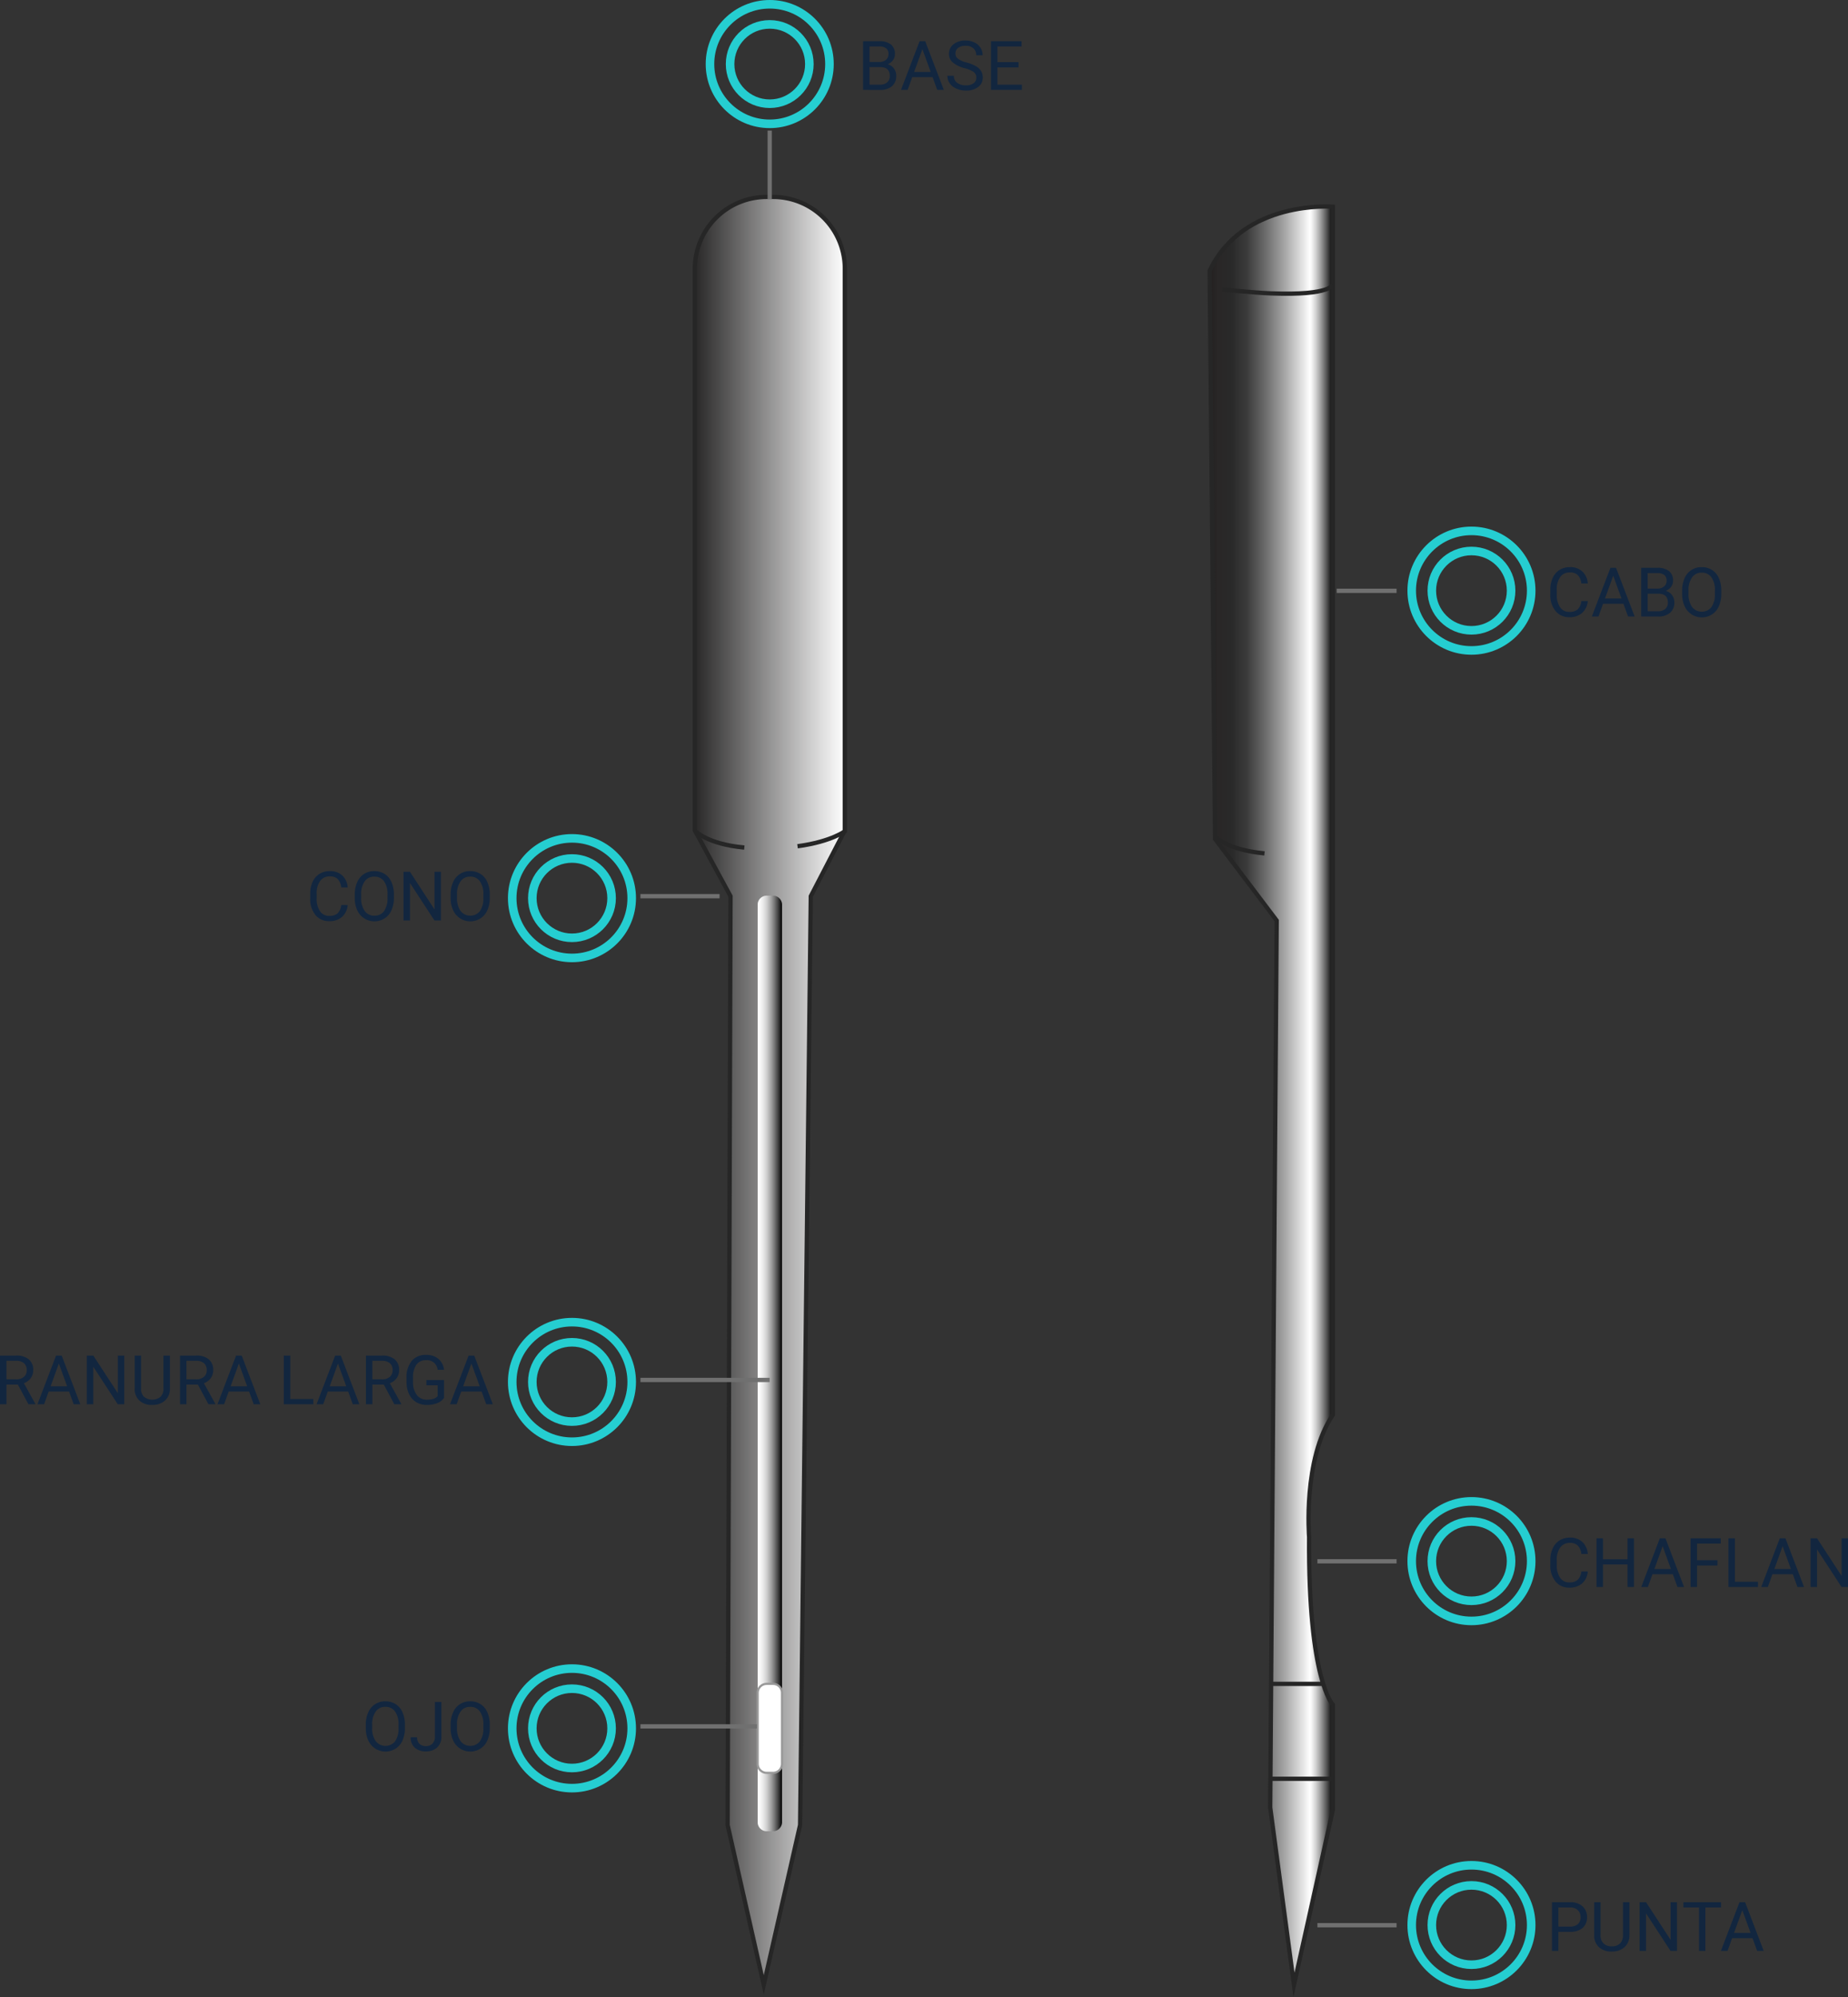 <svg xmlns="http://www.w3.org/2000/svg" xmlns:xlink="http://www.w3.org/1999/xlink" width="431.891" height="466.453" viewBox="0 0 431.891 466.453">
  <rect x="0" y="0" width="431.891" height="466.453" fill="#333333" stroke="none"/>
  <defs>
    <linearGradient id="linear-gradient" y1="0.5" x2="1" y2="0.5" gradientUnits="objectBoundingBox">
      <stop offset="0" stop-color="#232020"/>
      <stop offset="0.071" stop-color="#292727"/>
      <stop offset="0.176" stop-color="#292929"/>
      <stop offset="0.303" stop-color="#3b3b3b"/>
      <stop offset="0.445" stop-color="#696969"/>
      <stop offset="0.602" stop-color="#a3a3a3"/>
      <stop offset="0.767" stop-color="#e9e9e9"/>
      <stop offset="0.814" stop-color="#fff"/>
      <stop offset="0.83" stop-color="#f3f3f3"/>
      <stop offset="0.859" stop-color="#d5d5d5"/>
      <stop offset="0.896" stop-color="#a5a5a5"/>
      <stop offset="0.941" stop-color="#616161"/>
      <stop offset="0.992" stop-color="#0d0d0d"/>
      <stop offset="1"/>
    </linearGradient>
    <linearGradient id="linear-gradient-2" y1="0.5" x2="1" y2="0.5" gradientUnits="objectBoundingBox">
      <stop offset="0" stop-color="#292828"/>
      <stop offset="1" stop-color="#fff"/>
    </linearGradient>
    <linearGradient id="linear-gradient-3" x1="1" y1="0.5" x2="0" y2="0.5" gradientUnits="objectBoundingBox">
      <stop offset="0"/>
      <stop offset="0.033" stop-color="#0e0e0e"/>
      <stop offset="0.19" stop-color="#4c4c4c"/>
      <stop offset="0.346" stop-color="#838383"/>
      <stop offset="0.496" stop-color="#afafaf"/>
      <stop offset="0.639" stop-color="#d2d2d2"/>
      <stop offset="0.775" stop-color="#eaeaea"/>
      <stop offset="0.898" stop-color="#f9f9f9"/>
      <stop offset="1" stop-color="#fff"/>
    </linearGradient>
  </defs>
  <g id="Grupo_79090" data-name="Grupo 79090" transform="translate(-580.109 -915)">
    <path id="Trazado_117464" data-name="Trazado 117464" d="M1.32,15V3.625H5.039a4.317,4.317,0,0,1,2.785.766,2.759,2.759,0,0,1,.934,2.266A2.31,2.31,0,0,1,8.3,8.066a2.938,2.938,0,0,1-1.234.949A2.638,2.638,0,0,1,8.527,10a2.814,2.814,0,0,1,.535,1.723,3.042,3.042,0,0,1-.992,2.406,4.1,4.1,0,0,1-2.8.875Zm1.5-5.32v4.094H5.3a2.385,2.385,0,0,0,1.652-.543,1.907,1.907,0,0,0,.605-1.5q0-2.055-2.234-2.055Zm0-1.2H5.086A2.375,2.375,0,0,0,6.66,7.983a1.654,1.654,0,0,0,.59-1.339A1.626,1.626,0,0,0,6.7,5.278a2.686,2.686,0,0,0-1.664-.427H2.82Zm14.742,3.547H12.8L11.727,15H10.18L14.523,3.625h1.313L20.188,15H18.648ZM13.25,10.8h3.867L15.18,5.477ZM25.07,9.93a7.053,7.053,0,0,1-2.809-1.363,2.6,2.6,0,0,1-.879-2,2.751,2.751,0,0,1,1.074-2.223,4.269,4.269,0,0,1,2.793-.879,4.66,4.66,0,0,1,2.09.453,3.436,3.436,0,0,1,1.422,1.25,3.2,3.2,0,0,1,.5,1.742H27.758A2.08,2.08,0,0,0,27.1,5.287,2.669,2.669,0,0,0,25.25,4.7a2.732,2.732,0,0,0-1.73.489A1.632,1.632,0,0,0,22.9,6.542a1.468,1.468,0,0,0,.59,1.178A5.785,5.785,0,0,0,25.5,8.6a9.316,9.316,0,0,1,2.219.88A3.367,3.367,0,0,1,28.9,10.6a2.861,2.861,0,0,1,.387,1.508,2.658,2.658,0,0,1-1.078,2.215,4.6,4.6,0,0,1-2.883.832,5.347,5.347,0,0,1-2.187-.449,3.681,3.681,0,0,1-1.566-1.23,3,3,0,0,1-.551-1.773h1.508a1.959,1.959,0,0,0,.762,1.629,3.207,3.207,0,0,0,2.035.6,2.948,2.948,0,0,0,1.82-.484,1.573,1.573,0,0,0,.633-1.32,1.545,1.545,0,0,0-.586-1.293A6.755,6.755,0,0,0,25.07,9.93Zm12.57-.187h-4.93v4.031h5.727V15H31.211V3.625h7.148V4.852H32.711V8.516h4.93Z" transform="translate(780.5 921)" fill="#12263f"/>
    <path id="Trazado_117461" data-name="Trazado 117461" d="M9.688,11.391a4.185,4.185,0,0,1-1.332,2.785,4.365,4.365,0,0,1-2.98.98,4.008,4.008,0,0,1-3.23-1.445A5.815,5.815,0,0,1,.93,9.844V8.75A6.481,6.481,0,0,1,1.5,5.961,4.231,4.231,0,0,1,3.1,4.113a4.47,4.47,0,0,1,2.406-.645A4.11,4.11,0,0,1,8.414,4.48a4.235,4.235,0,0,1,1.273,2.8H8.18a3.268,3.268,0,0,0-.848-1.975A2.565,2.565,0,0,0,5.508,4.7,2.684,2.684,0,0,0,3.254,5.759a4.882,4.882,0,0,0-.816,3.026v1.1a5.018,5.018,0,0,0,.773,2.948A2.5,2.5,0,0,0,5.375,13.93a2.887,2.887,0,0,0,1.918-.566,3.143,3.143,0,0,0,.887-1.973Zm8.328.633H13.25L12.18,15H10.633L14.977,3.625h1.313L20.641,15H19.1ZM13.7,10.8H17.57l-1.937-5.32ZM22.172,15V3.625h3.719a4.317,4.317,0,0,1,2.785.766,2.759,2.759,0,0,1,.934,2.266,2.31,2.31,0,0,1-.453,1.41,2.937,2.937,0,0,1-1.234.949,2.638,2.638,0,0,1,1.457.98,2.814,2.814,0,0,1,.535,1.723,3.042,3.042,0,0,1-.992,2.406,4.1,4.1,0,0,1-2.8.875Zm1.5-5.32v4.094h2.477A2.385,2.385,0,0,0,27.8,13.23a1.907,1.907,0,0,0,.605-1.5q0-2.055-2.234-2.055Zm0-1.2h2.266a2.375,2.375,0,0,0,1.574-.493,1.654,1.654,0,0,0,.59-1.339,1.626,1.626,0,0,0-.547-1.366,2.686,2.686,0,0,0-1.664-.427H23.672Zm17.211,1.2A7.037,7.037,0,0,1,40.32,12.6a4.261,4.261,0,0,1-1.594,1.9,4.4,4.4,0,0,1-6.4-1.887,6.752,6.752,0,0,1-.59-2.832v-.82a6.953,6.953,0,0,1,.57-2.9,4.218,4.218,0,0,1,4-2.594,4.41,4.41,0,0,1,2.41.66A4.253,4.253,0,0,1,40.32,6.043a7.071,7.071,0,0,1,.563,2.918Zm-1.492-.734a5.1,5.1,0,0,0-.812-3.105A2.68,2.68,0,0,0,36.3,4.758,2.651,2.651,0,0,0,34.066,5.84a5,5,0,0,0-.84,3V9.68a5.107,5.107,0,0,0,.824,3.082,2.888,2.888,0,0,0,4.52.063,5.079,5.079,0,0,0,.82-3.035Z" transform="translate(941.5 1044)" fill="#12263f"/>
    <path id="Trazado_117447" data-name="Trazado 117447" d="M2.82,10.547V15H1.32V3.625h4.2a4.215,4.215,0,0,1,2.926.953A3.231,3.231,0,0,1,9.5,7.1,3.189,3.189,0,0,1,8.465,9.652a4.4,4.4,0,0,1-2.965.895Zm0-1.227h2.7a2.7,2.7,0,0,0,1.844-.567A2.075,2.075,0,0,0,8,7.113a2.143,2.143,0,0,0-.641-1.628A2.525,2.525,0,0,0,5.6,4.852H2.82Zm16.6-5.7v7.734a3.628,3.628,0,0,1-1.012,2.633,4.077,4.077,0,0,1-2.723,1.148l-.4.016a4.258,4.258,0,0,1-2.977-1.008,3.6,3.6,0,0,1-1.125-2.773V3.625h1.484v7.7a2.6,2.6,0,0,0,.68,1.918,2.612,2.612,0,0,0,1.938.684,2.63,2.63,0,0,0,1.949-.68,2.6,2.6,0,0,0,.676-1.914V3.625ZM30.531,15H29.023L23.3,6.234V15H21.789V3.625H23.3l5.742,8.8v-8.8h1.492Zm10.3-10.148H37.172V15H35.68V4.852H32.031V3.625h8.8Zm7.352,7.172H43.414L42.344,15H40.8L45.141,3.625h1.313L50.8,15H49.266ZM43.867,10.8h3.867L45.8,5.477Z" transform="translate(941.5 1355.676)" fill="#12263f"/>
    <path id="Trazado_117454" data-name="Trazado 117454" d="M9.688,11.391a4.185,4.185,0,0,1-1.332,2.785,4.365,4.365,0,0,1-2.98.98,4.008,4.008,0,0,1-3.23-1.445A5.815,5.815,0,0,1,.93,9.844V8.75A6.481,6.481,0,0,1,1.5,5.961,4.231,4.231,0,0,1,3.1,4.113a4.47,4.47,0,0,1,2.406-.645A4.11,4.11,0,0,1,8.414,4.48a4.235,4.235,0,0,1,1.273,2.8H8.18a3.268,3.268,0,0,0-.848-1.975A2.565,2.565,0,0,0,5.508,4.7,2.684,2.684,0,0,0,3.254,5.759a4.882,4.882,0,0,0-.816,3.026v1.1a5.018,5.018,0,0,0,.773,2.948A2.5,2.5,0,0,0,5.375,13.93a2.887,2.887,0,0,0,1.918-.566,3.143,3.143,0,0,0,.887-1.973ZM20.477,15H18.969V9.742H13.234V15h-1.5V3.625h1.5V8.516h5.734V3.625h1.508Zm9.086-2.977H24.8L23.727,15H22.18L26.523,3.625h1.313L32.188,15H30.648ZM25.25,10.8h3.867L27.18,5.477Zm14.742-.82H35.219V15h-1.5V3.625h7.047V4.852H35.219v3.9h4.773Zm4.078,3.8h5.391V15h-6.9V3.625H44.07ZM57.6,12.023H52.836L51.766,15H50.219L54.563,3.625h1.313L60.227,15H58.688ZM53.289,10.8h3.867l-1.937-5.32ZM70.5,15H68.992L63.266,6.234V15H61.758V3.625h1.508l5.742,8.8v-8.8H70.5Z" transform="translate(941.5 1270.676)" fill="#12263f"/>
    <path id="Trazado_117457" data-name="Trazado 117457" d="M14.867,11.391a4.185,4.185,0,0,1-1.332,2.785,4.365,4.365,0,0,1-2.98.98,4.008,4.008,0,0,1-3.23-1.445A5.815,5.815,0,0,1,6.109,9.844V8.75a6.481,6.481,0,0,1,.566-2.789A4.231,4.231,0,0,1,8.281,4.113a4.47,4.47,0,0,1,2.406-.645A4.11,4.11,0,0,1,13.594,4.48a4.235,4.235,0,0,1,1.273,2.8H13.359a3.268,3.268,0,0,0-.848-1.975A2.565,2.565,0,0,0,10.688,4.7,2.684,2.684,0,0,0,8.434,5.759a4.882,4.882,0,0,0-.816,3.026v1.1a5.018,5.018,0,0,0,.773,2.948,2.5,2.5,0,0,0,2.164,1.095,2.886,2.886,0,0,0,1.918-.566,3.143,3.143,0,0,0,.887-1.973Zm10.8-1.711A7.037,7.037,0,0,1,25.1,12.6a4.261,4.261,0,0,1-1.594,1.9,4.4,4.4,0,0,1-6.4-1.887,6.752,6.752,0,0,1-.59-2.832v-.82a6.953,6.953,0,0,1,.57-2.9,4.218,4.218,0,0,1,4-2.594,4.41,4.41,0,0,1,2.41.66A4.253,4.253,0,0,1,25.1,6.043a7.071,7.071,0,0,1,.563,2.918Zm-1.492-.734a5.1,5.1,0,0,0-.812-3.105,2.68,2.68,0,0,0-2.273-1.082A2.651,2.651,0,0,0,18.848,5.84a5,5,0,0,0-.84,3V9.68a5.107,5.107,0,0,0,.824,3.082,2.662,2.662,0,0,0,2.27,1.121,2.652,2.652,0,0,0,2.25-1.059,5.079,5.079,0,0,0,.82-3.035ZM36.656,15H35.148L29.422,6.234V15H27.914V3.625h1.508l5.742,8.8v-8.8h1.492ZM48.07,9.68a7.037,7.037,0,0,1-.562,2.918,4.261,4.261,0,0,1-1.594,1.9,4.4,4.4,0,0,1-6.4-1.887,6.752,6.752,0,0,1-.59-2.832v-.82a6.953,6.953,0,0,1,.57-2.9,4.218,4.218,0,0,1,4-2.594,4.41,4.41,0,0,1,2.41.66,4.253,4.253,0,0,1,1.605,1.914,7.071,7.071,0,0,1,.563,2.918Zm-1.492-.734a5.1,5.1,0,0,0-.812-3.105,2.68,2.68,0,0,0-2.273-1.082A2.651,2.651,0,0,0,41.254,5.84a5,5,0,0,0-.84,3V9.68a5.107,5.107,0,0,0,.824,3.082,2.888,2.888,0,0,0,4.52.063,5.079,5.079,0,0,0,.82-3.035Z" transform="translate(646.5 1115)" fill="#12263f"/>
    <path id="Trazado_117458" data-name="Trazado 117458" d="M28.242,9.68A7.037,7.037,0,0,1,27.68,12.6a4.261,4.261,0,0,1-1.594,1.9,4.4,4.4,0,0,1-6.4-1.887,6.752,6.752,0,0,1-.59-2.832v-.82a6.953,6.953,0,0,1,.57-2.9,4.218,4.218,0,0,1,4-2.594,4.41,4.41,0,0,1,2.41.66A4.253,4.253,0,0,1,27.68,6.043a7.071,7.071,0,0,1,.563,2.918ZM26.75,8.945a5.1,5.1,0,0,0-.812-3.105,2.68,2.68,0,0,0-2.273-1.082A2.651,2.651,0,0,0,21.426,5.84a5,5,0,0,0-.84,3V9.68a5.107,5.107,0,0,0,.824,3.082,2.888,2.888,0,0,0,4.52.063,5.079,5.079,0,0,0,.82-3.035Zm8.508-5.32h1.508V11.68a3.336,3.336,0,0,1-.98,2.555,3.66,3.66,0,0,1-2.613.922,3.762,3.762,0,0,1-2.641-.867,3.132,3.132,0,0,1-.945-2.43h1.5a2.086,2.086,0,0,0,.535,1.523,2.073,2.073,0,0,0,1.551.547,2.012,2.012,0,0,0,1.5-.586,2.27,2.27,0,0,0,.582-1.641ZM48.07,9.68a7.037,7.037,0,0,1-.562,2.918,4.261,4.261,0,0,1-1.594,1.9,4.4,4.4,0,0,1-6.4-1.887,6.752,6.752,0,0,1-.59-2.832v-.82a6.953,6.953,0,0,1,.57-2.9,4.218,4.218,0,0,1,4-2.594,4.41,4.41,0,0,1,2.41.66,4.253,4.253,0,0,1,1.605,1.914,7.071,7.071,0,0,1,.563,2.918Zm-1.492-.734a5.1,5.1,0,0,0-.812-3.105,2.68,2.68,0,0,0-2.273-1.082A2.651,2.651,0,0,0,41.254,5.84a5,5,0,0,0-.84,3V9.68a5.107,5.107,0,0,0,.824,3.082,2.888,2.888,0,0,0,4.52.063,5.079,5.079,0,0,0,.82-3.035Z" transform="translate(646.5 1308.914)" fill="#12263f"/>
    <path id="Trazado_117459" data-name="Trazado 117459" d="M8.789,10.4H6.117V15H4.609V3.625H8.375a4.457,4.457,0,0,1,2.957.875,3.148,3.148,0,0,1,1.035,2.547A3.062,3.062,0,0,1,11.793,8.9a3.428,3.428,0,0,1-1.6,1.18l2.672,4.828V15H11.258ZM6.117,9.172h2.3A2.6,2.6,0,0,0,10.2,8.593a1.959,1.959,0,0,0,.66-1.55,2.062,2.062,0,0,0-.629-1.62,2.663,2.663,0,0,0-1.816-.571h-2.3ZM20.75,12.023H15.984L14.914,15H13.367L17.711,3.625h1.313L23.375,15H21.836ZM16.438,10.8H20.3l-1.937-5.32ZM33.648,15H32.141L26.414,6.234V15H24.906V3.625h1.508l5.742,8.8v-8.8h1.492ZM44.32,3.625v7.734a3.628,3.628,0,0,1-1.012,2.633,4.077,4.077,0,0,1-2.723,1.148l-.4.016a4.258,4.258,0,0,1-2.977-1.008,3.6,3.6,0,0,1-1.125-2.773V3.625H37.57v7.7a2.6,2.6,0,0,0,.68,1.918,3.111,3.111,0,0,0,3.887,0,2.6,2.6,0,0,0,.676-1.914V3.625ZM50.859,10.4H48.188V15H46.68V3.625h3.766A4.457,4.457,0,0,1,53.4,4.5a3.148,3.148,0,0,1,1.035,2.547A3.062,3.062,0,0,1,53.863,8.9a3.428,3.428,0,0,1-1.6,1.18l2.672,4.828V15H53.328ZM48.188,9.172h2.3a2.6,2.6,0,0,0,1.777-.579,1.959,1.959,0,0,0,.66-1.55,2.062,2.062,0,0,0-.629-1.62,2.663,2.663,0,0,0-1.816-.571h-2.3ZM62.82,12.023H58.055L56.984,15H55.438L59.781,3.625h1.313L65.445,15H63.906ZM58.508,10.8h3.867l-1.937-5.32Zm13.938,2.977h5.391V15h-6.9V3.625h1.508Zm13.531-1.75H81.211L80.141,15H78.594L82.938,3.625H84.25L88.6,15H87.063ZM81.664,10.8h3.867l-1.937-5.32ZM94.3,10.4H91.633V15H90.125V3.625h3.766a4.457,4.457,0,0,1,2.957.875,3.148,3.148,0,0,1,1.035,2.547A3.062,3.062,0,0,1,97.309,8.9a3.428,3.428,0,0,1-1.6,1.18l2.672,4.828V15H96.773ZM91.633,9.172h2.3a2.6,2.6,0,0,0,1.777-.579,1.959,1.959,0,0,0,.66-1.55,2.062,2.062,0,0,0-.629-1.62,2.663,2.663,0,0,0-1.816-.571h-2.3Zm16.75,4.336a3.465,3.465,0,0,1-1.613,1.238,6.517,6.517,0,0,1-2.41.41,4.674,4.674,0,0,1-2.469-.652,4.346,4.346,0,0,1-1.668-1.855,6.408,6.408,0,0,1-.605-2.789V8.867a5.982,5.982,0,0,1,1.2-3.984,4.179,4.179,0,0,1,3.371-1.414,4.316,4.316,0,0,1,2.867.91,3.965,3.965,0,0,1,1.328,2.582h-1.5A2.48,2.48,0,0,0,104.2,4.7a2.655,2.655,0,0,0-2.285,1.06,5.173,5.173,0,0,0-.785,3.069v.93A4.848,4.848,0,0,0,102,12.8a2.836,2.836,0,0,0,2.367,1.13,5.228,5.228,0,0,0,1.477-.187,2.283,2.283,0,0,0,1.047-.631V10.563h-2.633V9.336h4.125Zm8.781-1.484H112.4L111.328,15h-1.547l4.344-11.375h1.313L119.789,15H118.25ZM112.852,10.8h3.867l-1.937-5.32Z" transform="translate(575.5 1228)" fill="#12263f"/>
    <path id="Trazado_117315" data-name="Trazado 117315" d="M1062.979,21.358s-20.968-1.657-28.8,14.961l1.263,132.738,14.4,19.038-1.516,207.158,5.558,41.431,9.095-40.926V371.253s-5.811-5.558-5.558-39.158c0,0-1.516-18.19,5.558-28.548Z" transform="translate(-171.363 941.916)" stroke="#262626" stroke-miterlimit="10" stroke-width="1" fill="url(#linear-gradient)"/>
    <path id="Trazado_117316" data-name="Trazado 117316" d="M948.916,167.063V35.853c0-.549-.027-1.091-.078-1.625a16.77,16.77,0,0,0-16.691-15.144h-1.515a16.769,16.769,0,0,0-16.769,16.769v131.21l8.337,15.348-.682,216.945,8.45,37.328,8.488-37.328,2.5-216.945Z" transform="translate(-171.363 941.916)" stroke="#262626" stroke-miterlimit="10" stroke-width="1" fill="url(#linear-gradient-2)"/>
    <path id="Trazado_117317" data-name="Trazado 117317" d="M1062.979,39.5s-.168,2.646-14.4,2.113c-4.272-.16-11.495-.926-11.495-.926" transform="translate(-171.363 941.916)" fill="none" stroke="#262626" stroke-miterlimit="10" stroke-width="1"/>
    <path id="Trazado_117318" data-name="Trazado 117318" d="M925.426,171.051c-8.9-.825-11.563-3.988-11.563-3.988" transform="translate(-171.363 941.916)" fill="none" stroke="#262626" stroke-miterlimit="10" stroke-width="1"/>
    <path id="Trazado_117319" data-name="Trazado 117319" d="M1046.988,172.407c-8.9-.825-11.563-3.988-11.563-3.988" transform="translate(-171.363 941.916)" fill="none" stroke="#262626" stroke-miterlimit="10" stroke-width="1"/>
    <path id="Trazado_117320" data-name="Trazado 117320" d="M949.168,167.063s-3.13,2.569-11.311,3.681" transform="translate(-171.363 941.916)" fill="none" stroke="#262626" stroke-miterlimit="10" stroke-width="1"/>
    <path id="Trazado_117448" data-name="Trazado 117448" d="M2.1,0H3.584a2.1,2.1,0,0,1,2.1,2.1V216.426a2.1,2.1,0,0,1-2.1,2.1H2.1a2.1,2.1,0,0,1-2.1-2.1V2.1A2.1,2.1,0,0,1,2.1,0Z" transform="translate(757.184 1124.2)" fill="url(#linear-gradient-3)"/>
    <path id="Trazado_117449" data-name="Trazado 117449" d="M2.1,0H3.584a2.1,2.1,0,0,1,2.1,2.1V18.679a2.1,2.1,0,0,1-2.1,2.1H2.1a2.1,2.1,0,0,1-2.1-2.1V2.1A2.1,2.1,0,0,1,2.1,0Z" transform="translate(757.184 1308.306)" fill="#fff" stroke="#999" stroke-width="0.5"/>
    <path id="Trazado_117450" data-name="Trazado 117450" d="M14.6,0H0" transform="translate(877.012 1330.474)" fill="none" stroke="#262626" stroke-width="1"/>
    <path id="Trazado_117451" data-name="Trazado 117451" d="M12.328,0H0" transform="translate(877.012 1308.306)" fill="none" stroke="#262626" stroke-width="1"/>
    <g id="Grupo_78979" data-name="Grupo 78979" transform="translate(-153.301 24.593)">
      <g id="Grupo_78978" data-name="Grupo 78978" transform="translate(899.338 891.407)">
        <circle id="Elipse_4613" data-name="Elipse 4613" cx="13.962" cy="13.962" r="13.962" transform="translate(0 0)" fill="none" stroke="#25ced1" stroke-miterlimit="10" stroke-width="2"/>
      </g>
      <circle id="Elipse_4614" data-name="Elipse 4614" cx="9.265" cy="9.265" r="9.265" transform="translate(904.035 896.104)" fill="none" stroke="#25ced1" stroke-miterlimit="10" stroke-width="2"/>
    </g>
    <g id="Grupo_78980" data-name="Grupo 78980" transform="translate(10.699 147.593)">
      <g id="Grupo_78978-2" data-name="Grupo 78978" transform="translate(899.338 891.407)">
        <circle id="Elipse_4613-2" data-name="Elipse 4613" cx="13.962" cy="13.962" r="13.962" transform="translate(0 0)" fill="none" stroke="#25ced1" stroke-miterlimit="10" stroke-width="2"/>
      </g>
      <circle id="Elipse_4614-2" data-name="Elipse 4614" cx="9.265" cy="9.265" r="9.265" transform="translate(904.035 896.104)" fill="none" stroke="#25ced1" stroke-miterlimit="10" stroke-width="2"/>
    </g>
    <g id="Grupo_78984" data-name="Grupo 78984" transform="translate(10.699 459.269)">
      <g id="Grupo_78978-3" data-name="Grupo 78978" transform="translate(899.338 891.407)">
        <circle id="Elipse_4613-3" data-name="Elipse 4613" cx="13.962" cy="13.962" r="13.962" transform="translate(0 0)" fill="none" stroke="#25ced1" stroke-miterlimit="10" stroke-width="2"/>
      </g>
      <circle id="Elipse_4614-3" data-name="Elipse 4614" cx="9.265" cy="9.265" r="9.265" transform="translate(904.035 896.104)" fill="none" stroke="#25ced1" stroke-miterlimit="10" stroke-width="2"/>
    </g>
    <g id="Grupo_78985" data-name="Grupo 78985" transform="translate(10.699 374.269)">
      <g id="Grupo_78978-4" data-name="Grupo 78978" transform="translate(899.338 891.407)">
        <circle id="Elipse_4613-4" data-name="Elipse 4613" cx="13.962" cy="13.962" r="13.962" transform="translate(0 0)" fill="none" stroke="#25ced1" stroke-miterlimit="10" stroke-width="2"/>
      </g>
      <circle id="Elipse_4614-4" data-name="Elipse 4614" cx="9.265" cy="9.265" r="9.265" transform="translate(904.035 896.104)" fill="none" stroke="#25ced1" stroke-miterlimit="10" stroke-width="2"/>
    </g>
    <g id="Grupo_78981" data-name="Grupo 78981" transform="translate(-199.519 219.412)">
      <g id="Grupo_78978-5" data-name="Grupo 78978" transform="translate(899.338 891.407)">
        <circle id="Elipse_4613-5" data-name="Elipse 4613" cx="13.962" cy="13.962" r="13.962" transform="translate(0 0)" fill="none" stroke="#25ced1" stroke-miterlimit="10" stroke-width="2"/>
      </g>
      <circle id="Elipse_4614-5" data-name="Elipse 4614" cx="9.265" cy="9.265" r="9.265" transform="translate(904.035 896.104)" fill="none" stroke="#25ced1" stroke-miterlimit="10" stroke-width="2"/>
    </g>
    <g id="Grupo_78983" data-name="Grupo 78983" transform="translate(-199.519 413.326)">
      <g id="Grupo_78978-6" data-name="Grupo 78978" transform="translate(899.338 891.407)">
        <circle id="Elipse_4613-6" data-name="Elipse 4613" cx="13.962" cy="13.962" r="13.962" transform="translate(0 0)" fill="none" stroke="#25ced1" stroke-miterlimit="10" stroke-width="2"/>
      </g>
      <circle id="Elipse_4614-6" data-name="Elipse 4614" cx="9.265" cy="9.265" r="9.265" transform="translate(904.035 896.104)" fill="none" stroke="#25ced1" stroke-miterlimit="10" stroke-width="2"/>
    </g>
    <g id="Grupo_78982" data-name="Grupo 78982" transform="translate(-199.519 332.412)">
      <g id="Grupo_78978-7" data-name="Grupo 78978" transform="translate(899.338 891.407)">
        <circle id="Elipse_4613-7" data-name="Elipse 4613" cx="13.962" cy="13.962" r="13.962" transform="translate(0 0)" fill="none" stroke="#25ced1" stroke-miterlimit="10" stroke-width="2"/>
      </g>
      <circle id="Elipse_4614-7" data-name="Elipse 4614" cx="9.265" cy="9.265" r="9.265" transform="translate(904.035 896.104)" fill="none" stroke="#25ced1" stroke-miterlimit="10" stroke-width="2"/>
    </g>
    <path id="Trazado_117463" data-name="Trazado 117463" d="M0,16V0" transform="translate(760 945.5)" fill="none" stroke="#707070" stroke-width="1"/>
    <path id="Trazado_117462" data-name="Trazado 117462" d="M0,0H14" transform="translate(892.5 1053)" fill="none" stroke="#707070" stroke-width="1"/>
    <path id="Trazado_117452" data-name="Trazado 117452" d="M0,0H18.5" transform="translate(888 1364.676)" fill="none" stroke="#707070" stroke-width="1"/>
    <path id="Trazado_117455" data-name="Trazado 117455" d="M0,0H18.5" transform="translate(888 1279.676)" fill="none" stroke="#707070" stroke-width="1"/>
    <path id="Trazado_117460" data-name="Trazado 117460" d="M0,0H18.5" transform="translate(729.781 1124.32)" fill="none" stroke="#707070" stroke-width="1"/>
    <path id="Trazado_117453" data-name="Trazado 117453" d="M0,0H27.219" transform="translate(729.781 1318.234)" fill="none" stroke="#707070" stroke-width="1"/>
    <path id="Trazado_117456" data-name="Trazado 117456" d="M0,0H30.219" transform="translate(729.781 1237.32)" fill="none" stroke="#707070" stroke-width="1"/>
  </g>
</svg>

